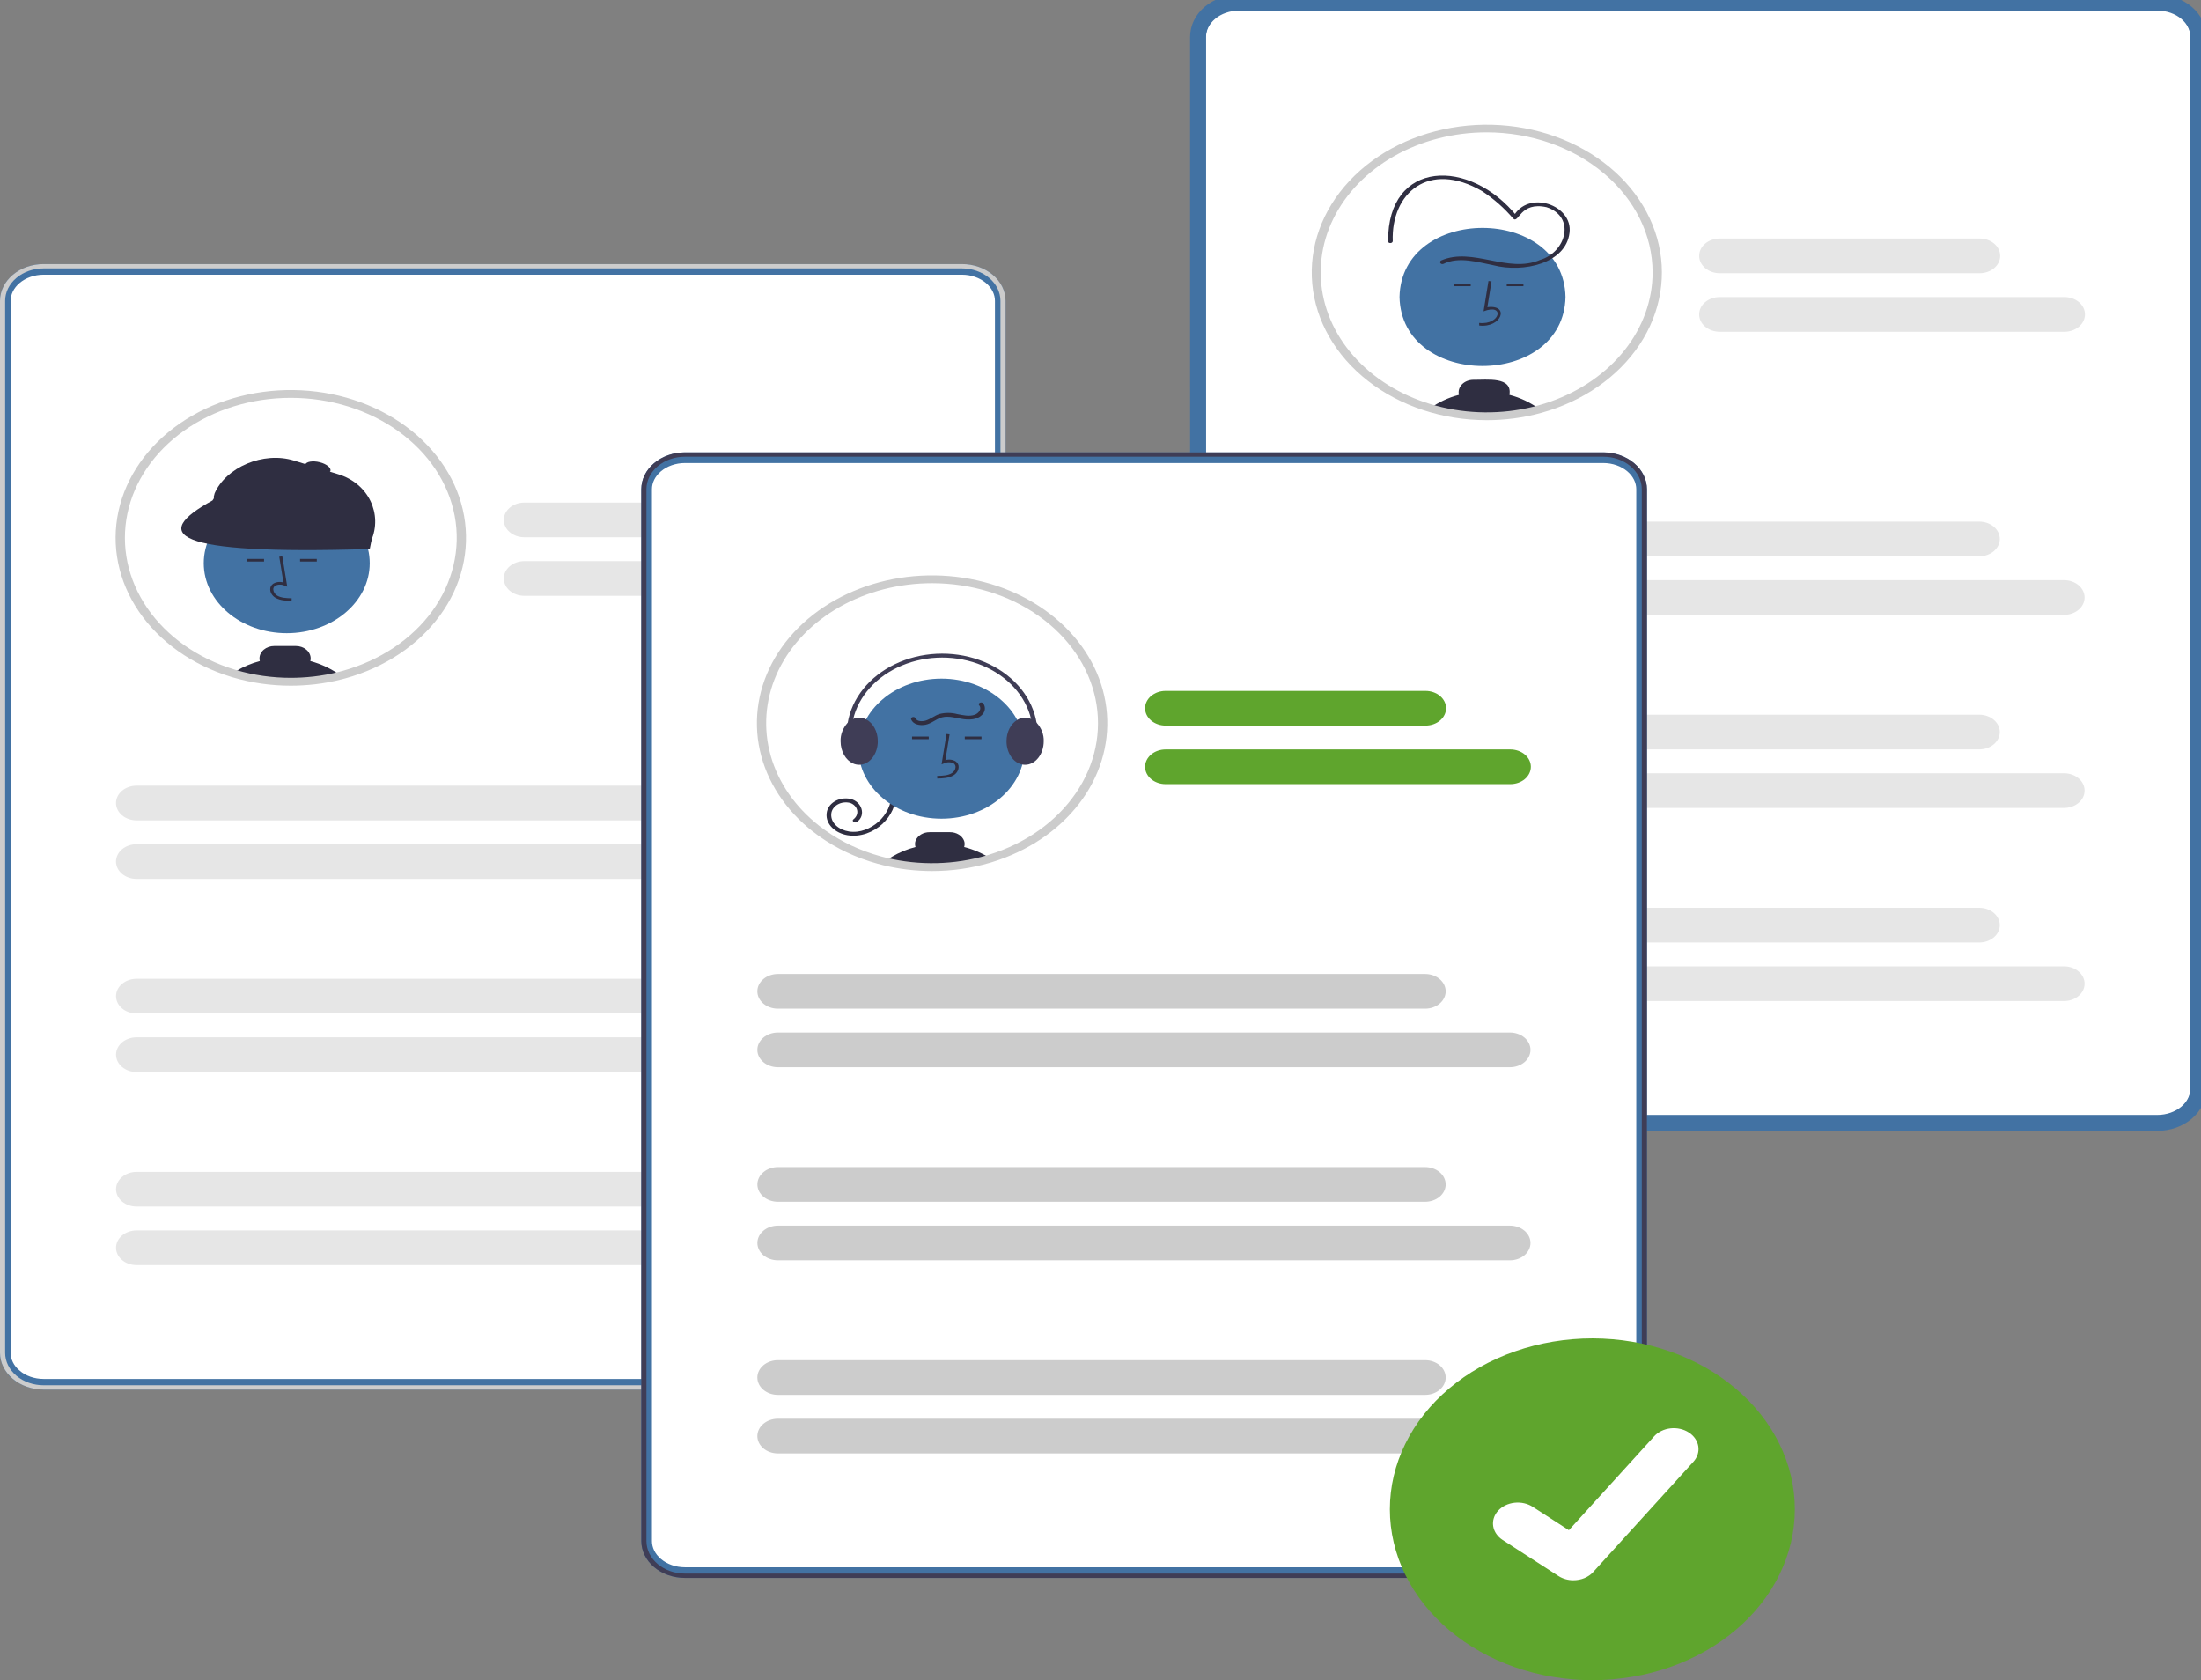 <svg width="207" height="158" viewBox="0 0 207 158" fill="none" xmlns="http://www.w3.org/2000/svg">
<rect x="0" y="0" width="207" height="158" fill="#808080" stroke="none"/>
<g clip-path="url(#clip0_90_62)">
<path d="M90.472 130.174H4.102C3.122 130.173 2.196 129.844 1.525 129.277L1.203 129.659L1.525 129.277C0.856 128.713 0.501 127.968 0.5 127.213V28.293C0.501 27.538 0.856 26.793 1.525 26.229C2.196 25.663 3.122 25.333 4.102 25.332H90.472C91.451 25.333 92.377 25.663 93.048 26.229C93.717 26.793 94.072 27.538 94.073 28.293V127.213C94.072 127.968 93.717 128.713 93.048 129.277C92.377 129.844 91.451 130.173 90.472 130.174Z" fill="white" stroke="#4272A3"/>
<path d="M43.393 50.577C43.393 53.434 42.322 56.217 40.333 58.529C38.343 60.842 35.538 62.563 32.319 63.449C32.222 63.474 32.126 63.5 32.028 63.525C31.611 63.633 31.188 63.725 30.758 63.804C29.98 63.947 29.189 64.039 28.394 64.081C28.049 64.101 27.701 64.111 27.351 64.111C25.545 64.112 23.752 63.856 22.047 63.353C21.998 63.338 21.948 63.323 21.9 63.309C19.138 62.467 16.703 61.002 14.86 59.073C13.017 57.144 11.836 54.826 11.448 52.37C11.059 49.914 11.476 47.416 12.655 45.147C13.833 42.877 15.727 40.924 18.131 39.501C20.534 38.077 23.355 37.237 26.285 37.073C29.215 36.908 32.142 37.425 34.748 38.568C37.354 39.71 39.538 41.434 41.062 43.552C42.587 45.669 43.393 48.099 43.393 50.577V50.577Z" fill="white"/>
<path d="M26.967 59.543C31.278 59.543 34.772 56.595 34.772 52.959C34.772 49.322 31.278 46.374 26.967 46.374C22.657 46.374 19.162 49.322 19.162 52.959C19.162 56.595 22.657 59.543 26.967 59.543Z" fill="#4272A3"/>
<path d="M27.423 56.507L27.431 56.261C26.888 56.248 26.41 56.219 26.05 55.998C25.948 55.931 25.865 55.847 25.805 55.751C25.745 55.655 25.71 55.549 25.703 55.44C25.697 55.374 25.709 55.307 25.738 55.246C25.767 55.184 25.813 55.129 25.871 55.084C26.007 55.015 26.163 54.977 26.321 54.976C26.48 54.975 26.636 55.01 26.774 55.078L27.015 55.171L26.552 52.318L26.263 52.351L26.657 54.778C26.496 54.728 26.322 54.712 26.152 54.733C25.982 54.753 25.821 54.81 25.683 54.896C25.59 54.965 25.518 55.05 25.471 55.146C25.424 55.242 25.403 55.346 25.412 55.449C25.42 55.595 25.466 55.737 25.547 55.866C25.628 55.995 25.741 56.108 25.878 56.196C26.34 56.481 26.94 56.495 27.423 56.507Z" fill="#2F2E41"/>
<path d="M24.834 52.56H23.263V52.806H24.834V52.56Z" fill="#2F2E41"/>
<path d="M29.793 52.56H28.222V52.806H29.793V52.56Z" fill="#2F2E41"/>
<path d="M29.184 62.164C29.205 62.083 29.216 62.001 29.217 61.918C29.216 61.608 29.07 61.311 28.81 61.092C28.55 60.873 28.198 60.75 27.831 60.749H25.79C25.422 60.749 25.07 60.873 24.81 61.092C24.55 61.311 24.404 61.608 24.404 61.918C24.404 62.001 24.415 62.084 24.436 62.165C23.665 62.37 22.937 62.675 22.276 63.067C22.148 63.142 22.021 63.224 21.9 63.308C21.948 63.323 21.998 63.338 22.047 63.353C23.752 63.856 25.545 64.112 27.351 64.111C27.701 64.111 28.049 64.101 28.394 64.081C29.189 64.039 29.98 63.947 30.758 63.804C31.188 63.725 31.611 63.633 32.028 63.525C31.203 62.909 30.235 62.446 29.184 62.164Z" fill="#2F2E41"/>
<path d="M28.922 63.925C28.733 63.937 28.551 63.99 28.394 64.081C29.189 64.039 29.98 63.947 30.758 63.804L28.922 63.925Z" fill="#2F2E41"/>
<path d="M34.046 51.395L20.487 47.21C20.342 47.165 20.223 47.073 20.158 46.955C20.093 46.836 20.086 46.701 20.139 46.578L20.185 46.395C21.244 43.953 24.754 42.417 27.649 43.31L31.821 44.598C34.715 45.491 35.974 48.383 34.915 50.825L34.794 51.101C34.741 51.224 34.632 51.324 34.492 51.379C34.351 51.434 34.191 51.439 34.046 51.395Z" fill="#2F2E41"/>
<path d="M34.776 51.627C15.878 52.215 14.226 50.212 19.985 47.062L21.206 45.165L35.206 49.471L34.776 51.627Z" fill="#2F2E41"/>
<path d="M31.07 44.297C31.175 44.005 30.728 43.632 30.072 43.466C29.417 43.3 28.8 43.402 28.696 43.695C28.592 43.988 29.039 44.36 29.694 44.526C30.35 44.693 30.966 44.59 31.07 44.297Z" fill="#2F2E41"/>
<path d="M27.351 64.48C25.496 64.481 23.654 64.218 21.903 63.701L21.75 63.655C18.082 62.537 15.004 60.357 13.061 57.504C11.119 54.651 10.439 51.308 11.143 48.072C11.846 44.835 13.887 41.914 16.904 39.828C19.92 37.742 23.715 36.626 27.615 36.679C31.515 36.731 35.266 37.949 38.201 40.116C41.137 42.282 43.066 45.257 43.647 48.511C44.228 51.764 43.421 55.086 41.372 57.886C39.322 60.685 36.162 62.781 32.454 63.8C32.35 63.828 32.253 63.854 32.153 63.879C31.739 63.986 31.3 64.083 30.851 64.165C30.05 64.311 29.238 64.406 28.421 64.449C28.07 64.469 27.709 64.48 27.351 64.48ZM27.351 37.412C23.68 37.412 20.125 38.505 17.314 40.498C14.503 42.491 12.614 45.256 11.981 48.308C11.348 51.359 12.01 54.501 13.851 57.181C15.693 59.862 18.595 61.908 22.049 62.961L22.193 63.005C23.851 63.494 25.595 63.743 27.351 63.742C27.689 63.742 28.03 63.732 28.365 63.713C29.139 63.672 29.908 63.582 30.666 63.444C31.09 63.366 31.506 63.275 31.9 63.172C31.997 63.148 32.09 63.123 32.182 63.098C35.715 62.127 38.721 60.126 40.66 57.453C42.599 54.779 43.345 51.61 42.763 48.515C42.181 45.42 40.309 42.601 37.484 40.566C34.659 38.531 31.066 37.412 27.351 37.412Z" fill="#CCCCCC"/>
<path d="M90.472 130.674H4.101C3.014 130.673 1.972 130.308 1.203 129.659C0.434 129.011 0.001 128.131 0 127.214V28.292C0.001 27.375 0.434 26.495 1.203 25.847C1.972 25.198 3.014 24.833 4.101 24.832H90.472C91.559 24.833 92.602 25.198 93.371 25.847C94.14 26.495 94.572 27.375 94.573 28.292V127.214C94.572 128.131 94.14 129.011 93.371 129.659C92.602 130.308 91.559 130.673 90.472 130.674ZM4.101 25.239C3.142 25.24 2.222 25.562 1.544 26.134C0.865 26.707 0.484 27.483 0.483 28.292V127.214C0.484 128.023 0.865 128.799 1.544 129.372C2.222 129.944 3.142 130.266 4.101 130.267H90.472C91.431 130.266 92.351 129.944 93.03 129.372C93.708 128.799 94.09 128.023 94.091 127.214V28.292C94.09 27.483 93.708 26.707 93.03 26.134C92.351 25.562 91.431 25.24 90.472 25.239H4.101Z" fill="#CCCCCC"/>
<path d="M73.752 50.524H49.312C48.799 50.523 48.308 50.351 47.946 50.045C47.584 49.74 47.381 49.325 47.381 48.893C47.381 48.461 47.584 48.046 47.946 47.74C48.308 47.434 48.799 47.262 49.312 47.262H73.752C74.006 47.261 74.257 47.303 74.492 47.385C74.727 47.467 74.941 47.587 75.12 47.739C75.3 47.89 75.443 48.07 75.54 48.268C75.638 48.466 75.688 48.678 75.688 48.893C75.688 49.107 75.638 49.319 75.54 49.517C75.443 49.716 75.3 49.895 75.12 50.047C74.941 50.199 74.727 50.319 74.492 50.4C74.257 50.482 74.006 50.524 73.752 50.524Z" fill="#E6E6E6"/>
<path d="M81.727 56.029H49.312C48.799 56.029 48.308 55.857 47.946 55.551C47.584 55.245 47.381 54.831 47.381 54.398C47.381 53.966 47.584 53.551 47.946 53.245C48.308 52.94 48.799 52.767 49.312 52.767H81.727C82.24 52.767 82.731 52.94 83.093 53.245C83.455 53.551 83.658 53.966 83.658 54.398C83.658 54.831 83.455 55.245 83.093 55.551C82.731 55.857 82.24 56.029 81.727 56.029Z" fill="#E6E6E6"/>
<path d="M73.716 77.145H12.846C12.592 77.145 12.34 77.103 12.105 77.021C11.871 76.939 11.657 76.819 11.477 76.668C11.298 76.516 11.155 76.336 11.058 76.138C10.96 75.94 10.91 75.728 10.91 75.513C10.91 75.299 10.96 75.087 11.058 74.889C11.155 74.691 11.298 74.511 11.477 74.359C11.657 74.208 11.871 74.088 12.105 74.006C12.34 73.924 12.592 73.882 12.846 73.882H73.716C74.228 73.883 74.72 74.055 75.082 74.361C75.444 74.666 75.647 75.081 75.647 75.513C75.647 75.946 75.444 76.36 75.082 76.666C74.72 76.972 74.228 77.144 73.716 77.145Z" fill="#E6E6E6"/>
<path d="M81.692 82.65H12.846C12.592 82.65 12.34 82.608 12.105 82.526C11.871 82.444 11.657 82.324 11.477 82.173C11.298 82.021 11.155 81.841 11.058 81.643C10.96 81.445 10.91 81.233 10.91 81.019C10.91 80.804 10.96 80.592 11.058 80.394C11.155 80.196 11.298 80.016 11.477 79.865C11.657 79.713 11.871 79.593 12.105 79.511C12.34 79.429 12.592 79.387 12.846 79.388H81.692C81.946 79.387 82.198 79.429 82.432 79.511C82.667 79.593 82.881 79.713 83.06 79.865C83.24 80.016 83.383 80.196 83.48 80.394C83.578 80.592 83.628 80.804 83.628 81.019C83.628 81.233 83.578 81.445 83.48 81.643C83.383 81.841 83.24 82.021 83.06 82.173C82.881 82.324 82.667 82.444 82.432 82.526C82.198 82.608 81.946 82.65 81.692 82.65Z" fill="#E6E6E6"/>
<path d="M73.716 95.303H12.846C12.333 95.303 11.842 95.131 11.479 94.826C11.116 94.52 10.913 94.105 10.913 93.672C10.913 93.24 11.116 92.825 11.479 92.519C11.842 92.213 12.333 92.041 12.846 92.041H73.716C74.229 92.041 74.721 92.213 75.083 92.519C75.446 92.825 75.65 93.24 75.65 93.672C75.65 94.105 75.446 94.52 75.083 94.826C74.721 95.131 74.229 95.303 73.716 95.303Z" fill="#E6E6E6"/>
<path d="M81.692 100.809H12.846C12.333 100.809 11.842 100.637 11.479 100.331C11.116 100.025 10.913 99.61 10.913 99.177C10.913 98.745 11.116 98.33 11.479 98.024C11.842 97.718 12.333 97.546 12.846 97.546H81.692C82.204 97.546 82.696 97.718 83.059 98.024C83.421 98.33 83.625 98.745 83.625 99.177C83.625 99.61 83.421 100.025 83.059 100.331C82.696 100.637 82.204 100.809 81.692 100.809Z" fill="#E6E6E6"/>
<path d="M73.716 113.462H12.846C12.333 113.462 11.842 113.29 11.479 112.984C11.116 112.678 10.913 112.263 10.913 111.831C10.913 111.398 11.116 110.983 11.479 110.677C11.842 110.371 12.333 110.2 12.846 110.2H73.716C74.229 110.2 74.721 110.371 75.083 110.677C75.446 110.983 75.65 111.398 75.65 111.831C75.65 112.263 75.446 112.678 75.083 112.984C74.721 113.29 74.229 113.462 73.716 113.462Z" fill="#E6E6E6"/>
<path d="M81.692 118.967H12.846C12.333 118.967 11.842 118.795 11.479 118.489C11.116 118.184 10.913 117.769 10.913 117.336C10.913 116.903 11.116 116.489 11.479 116.183C11.842 115.877 12.333 115.705 12.846 115.705H81.692C82.204 115.705 82.696 115.877 83.059 116.183C83.421 116.489 83.625 116.903 83.625 117.336C83.625 117.769 83.421 118.184 83.059 118.489C82.696 118.795 82.204 118.967 81.692 118.967Z" fill="#E6E6E6"/>
<path d="M202.898 105.342L116.528 105.342C115.549 105.341 114.623 105.011 113.952 104.445C113.283 103.881 112.928 103.136 112.927 102.381C112.927 102.381 112.927 102.381 112.927 102.381L112.926 3.461C112.928 2.706 113.283 1.961 113.952 1.397C114.623 0.831 115.548 0.501 116.528 0.5C116.528 0.5 116.528 0.5 116.528 0.5L202.898 0.5C203.878 0.501 204.804 0.83 205.475 1.397C206.144 1.961 206.499 2.706 206.5 3.461L206.5 102.381C206.499 103.136 206.144 103.881 205.475 104.445C204.804 105.011 203.878 105.341 202.898 105.342Z" fill="white" stroke="#4272A3"/>
<path d="M202.899 105.842L116.528 105.842C115.441 105.841 114.398 105.476 113.629 104.827C112.86 104.179 112.428 103.299 112.427 102.382L112.426 3.46C112.428 2.543 112.86 1.663 113.629 1.015C114.398 0.366 115.44 0.001 116.528 5.72691e-05L202.898 0C203.986 0.001 205.028 0.366 205.797 1.015C206.566 1.663 206.999 2.543 207 3.46L207 102.382C206.999 103.299 206.566 104.179 205.797 104.827C205.028 105.476 203.986 105.841 202.899 105.842ZM116.528 0.407C115.568 0.408 114.649 0.73 113.97 1.302C113.292 1.875 112.91 2.651 112.909 3.46L112.909 102.382C112.91 103.191 113.292 103.967 113.97 104.54C114.649 105.112 115.569 105.434 116.528 105.435L202.899 105.435C203.858 105.434 204.778 105.112 205.456 104.539C206.135 103.967 206.516 103.191 206.517 102.382L206.517 3.46C206.516 2.651 206.135 1.875 205.456 1.302C204.778 0.73 203.858 0.408 202.898 0.407L116.528 0.407Z" fill="#CCCCCC"/>
<path d="M202.899 105.842L116.528 105.842C115.441 105.841 114.398 105.476 113.629 104.827C112.86 104.179 112.428 103.299 112.427 102.382L112.426 3.46C112.428 2.543 112.86 1.663 113.629 1.015C114.398 0.366 115.44 0.001 116.528 5.72691e-05L202.898 0C203.986 0.001 205.028 0.366 205.797 1.015C206.566 1.663 206.999 2.543 207 3.46L207 102.382C206.999 103.299 206.566 104.179 205.797 104.827C205.028 105.476 203.986 105.841 202.899 105.842ZM116.528 0.407C115.568 0.408 114.649 0.73 113.97 1.302C113.292 1.875 112.91 2.651 112.909 3.46L112.909 102.382C112.91 103.191 113.292 103.967 113.97 104.54C114.649 105.112 115.569 105.434 116.528 105.435L202.899 105.435C203.858 105.434 204.778 105.112 205.456 104.539C206.135 103.967 206.516 103.191 206.517 102.382L206.517 3.46C206.516 2.651 206.135 1.875 205.456 1.302C204.778 0.73 203.858 0.408 202.898 0.407L116.528 0.407Z" stroke="#4272A3"/>
<path d="M155.86 25.61C155.86 28.286 154.919 30.903 153.157 33.129C151.394 35.354 148.889 37.089 145.957 38.113C143.026 39.138 139.801 39.406 136.689 38.884C133.577 38.361 130.719 37.072 128.475 35.18C126.232 33.287 124.704 30.875 124.085 28.25C123.466 25.625 123.784 22.904 124.998 20.43C126.212 17.957 128.268 15.844 130.906 14.357C133.544 12.87 136.646 12.076 139.818 12.076C144.073 12.077 148.152 13.503 151.16 16.041C154.168 18.579 155.859 22.021 155.86 25.61Z" fill="white"/>
<path d="M147.233 27.925C147.057 36.581 131.797 36.58 131.623 27.925C131.798 19.27 147.059 19.271 147.233 27.925Z" fill="#4272A3"/>
<path d="M139.118 30.612L139.11 30.366C141.12 30.592 141.553 28.491 139.526 29.276L139.988 26.423L140.277 26.456L139.884 28.884C142.018 28.616 141.229 30.858 139.118 30.612Z" fill="#2F2E41"/>
<path d="M143.277 26.666H141.706V26.912H143.277V26.666Z" fill="#2F2E41"/>
<path d="M138.319 26.666H136.748V26.912H138.319V26.666Z" fill="#2F2E41"/>
<path d="M141.958 37.132C142.264 35.389 139.845 35.733 138.564 35.716C138.358 35.717 138.154 35.756 137.968 35.831C137.782 35.907 137.618 36.016 137.488 36.152C137.359 36.287 137.267 36.445 137.219 36.615C137.171 36.784 137.168 36.961 137.211 37.131C136.22 37.389 135.302 37.816 134.514 38.386C137.834 39.362 141.441 39.396 144.786 38.482C143.97 37.864 143.005 37.404 141.958 37.132Z" fill="#2F2E41"/>
<path d="M135.758 24.811C137.205 24.106 138.959 24.647 140.453 24.943C143.288 25.678 147.263 24.757 147.608 21.908C147.966 19.259 143.67 17.782 142.297 20.419L142.697 20.375C138.244 14.791 130.497 15.003 130.548 22.68C130.532 22.917 130.969 22.916 130.986 22.68C130.822 18.156 134.37 15.064 139.386 17.971C140.507 18.711 141.495 19.583 142.319 20.561C142.842 21.055 142.955 18.928 145.455 19.485C148.207 20.385 147.309 23.709 144.85 24.439C141.811 25.748 138.52 23.209 135.537 24.492C135.489 24.518 135.455 24.558 135.442 24.605C135.428 24.651 135.437 24.7 135.465 24.742C135.494 24.783 135.541 24.813 135.595 24.826C135.65 24.839 135.708 24.834 135.758 24.811Z" fill="#2F2E41"/>
<path d="M139.818 39.513C135.676 39.51 131.687 38.19 128.647 35.815C125.607 33.441 123.739 30.187 123.417 26.703C123.094 23.218 124.341 19.759 126.907 17.016C129.473 14.272 133.171 12.446 137.263 11.9C141.355 11.355 145.54 12.131 148.984 14.074C152.428 16.016 154.877 18.983 155.843 22.381C156.81 25.78 156.222 29.361 154.198 32.41C152.173 35.459 148.861 37.753 144.921 38.833C143.273 39.285 141.551 39.514 139.818 39.513ZM139.818 12.445C136.732 12.445 133.714 13.216 131.147 14.663C128.58 16.11 126.58 18.166 125.398 20.572C124.217 22.978 123.907 25.626 124.51 28.18C125.112 30.734 126.598 33.08 128.781 34.922C130.964 36.763 133.745 38.017 136.772 38.525C139.8 39.033 142.938 38.772 145.79 37.776C148.641 36.779 151.079 35.091 152.793 32.925C154.508 30.76 155.423 28.214 155.423 25.61C155.418 22.119 153.772 18.773 150.847 16.305C147.922 13.837 143.956 12.449 139.818 12.445Z" fill="#CCCCCC"/>
<path d="M186.178 25.692L161.738 25.692C161.226 25.692 160.734 25.52 160.371 25.214C160.009 24.908 159.805 24.493 159.805 24.061C159.805 23.628 160.009 23.213 160.371 22.907C160.734 22.601 161.226 22.43 161.738 22.43L186.178 22.429C186.691 22.429 187.183 22.601 187.545 22.907C187.908 23.213 188.112 23.628 188.112 24.061C188.112 24.493 187.908 24.908 187.545 25.214C187.183 25.52 186.691 25.692 186.178 25.692Z" fill="#E6E6E6"/>
<path d="M194.154 31.197L161.738 31.197C161.484 31.198 161.233 31.155 160.998 31.074C160.763 30.992 160.549 30.872 160.37 30.72C160.19 30.569 160.047 30.389 159.95 30.191C159.853 29.993 159.802 29.78 159.802 29.566C159.802 29.352 159.853 29.139 159.95 28.941C160.047 28.743 160.19 28.563 160.37 28.412C160.549 28.26 160.763 28.14 160.998 28.058C161.233 27.977 161.484 27.935 161.738 27.935L194.154 27.935C194.667 27.935 195.158 28.107 195.521 28.413C195.884 28.718 196.087 29.133 196.087 29.566C196.087 29.999 195.884 30.413 195.521 30.72C195.158 31.025 194.667 31.197 194.154 31.197Z" fill="#E6E6E6"/>
<path d="M186.143 52.312L125.273 52.312C124.76 52.312 124.269 52.14 123.907 51.834C123.545 51.528 123.342 51.114 123.342 50.681C123.342 50.249 123.545 49.834 123.907 49.529C124.269 49.223 124.76 49.051 125.273 49.05L186.143 49.05C186.655 49.05 187.147 49.222 187.51 49.528C187.872 49.834 188.076 50.249 188.076 50.681C188.076 51.114 187.872 51.529 187.51 51.835C187.147 52.141 186.655 52.312 186.143 52.312Z" fill="#E6E6E6"/>
<path d="M194.118 57.818L125.273 57.818C125.019 57.818 124.767 57.776 124.532 57.694C124.297 57.612 124.084 57.492 123.904 57.341C123.724 57.189 123.582 57.009 123.484 56.811C123.387 56.613 123.337 56.401 123.337 56.187C123.337 55.972 123.387 55.76 123.484 55.562C123.582 55.364 123.724 55.184 123.904 55.032C124.084 54.881 124.297 54.761 124.532 54.679C124.767 54.597 125.019 54.555 125.273 54.555L194.118 54.555C194.631 54.555 195.123 54.727 195.485 55.033C195.848 55.339 196.052 55.754 196.052 56.187C196.052 56.619 195.848 57.034 195.485 57.34C195.123 57.646 194.631 57.818 194.118 57.818Z" fill="#E6E6E6"/>
<path d="M186.143 70.471L125.273 70.471C124.76 70.471 124.269 70.299 123.907 69.993C123.545 69.687 123.342 69.272 123.342 68.84C123.342 68.408 123.545 67.993 123.907 67.687C124.269 67.381 124.76 67.209 125.273 67.209L186.143 67.209C186.655 67.209 187.147 67.381 187.51 67.686C187.872 67.992 188.076 68.407 188.076 68.84C188.076 69.273 187.872 69.688 187.51 69.993C187.147 70.299 186.655 70.471 186.143 70.471Z" fill="#E6E6E6"/>
<path d="M194.118 75.976L125.273 75.976C125.019 75.977 124.767 75.935 124.532 75.853C124.297 75.771 124.084 75.651 123.904 75.499C123.724 75.348 123.582 75.168 123.484 74.97C123.387 74.772 123.337 74.56 123.337 74.345C123.337 74.131 123.387 73.919 123.484 73.721C123.582 73.522 123.724 73.343 123.904 73.191C124.084 73.04 124.297 72.919 124.532 72.838C124.767 72.756 125.019 72.714 125.273 72.714L194.118 72.714C194.631 72.714 195.123 72.886 195.485 73.192C195.848 73.498 196.052 73.913 196.052 74.345C196.052 74.778 195.848 75.193 195.485 75.499C195.123 75.805 194.631 75.976 194.118 75.976Z" fill="#E6E6E6"/>
<path d="M186.143 88.63L125.273 88.63C124.76 88.63 124.268 88.458 123.906 88.152C123.543 87.846 123.339 87.431 123.339 86.999C123.339 86.566 123.543 86.151 123.906 85.845C124.268 85.539 124.76 85.368 125.273 85.368L186.143 85.367C186.655 85.367 187.147 85.539 187.51 85.845C187.872 86.151 188.076 86.566 188.076 86.999C188.076 87.431 187.872 87.846 187.51 88.152C187.147 88.458 186.655 88.63 186.143 88.63Z" fill="#E6E6E6"/>
<path d="M194.118 94.135L125.273 94.135C124.76 94.135 124.268 93.963 123.906 93.657C123.543 93.352 123.339 92.937 123.339 92.504C123.339 92.071 123.543 91.656 123.906 91.35C124.268 91.045 124.76 90.873 125.273 90.873L194.118 90.873C194.631 90.873 195.123 91.044 195.485 91.35C195.848 91.656 196.052 92.071 196.052 92.504C196.052 92.936 195.848 93.351 195.485 93.657C195.123 93.963 194.631 94.135 194.118 94.135Z" fill="#E6E6E6"/>
<path d="M150.786 147.882H64.416C63.437 147.881 62.511 147.552 61.84 146.985C61.171 146.421 60.816 145.676 60.815 144.922V46.001C60.816 45.246 61.171 44.501 61.84 43.937C62.511 43.371 63.437 43.041 64.416 43.04H150.786C151.766 43.041 152.692 43.371 153.363 43.937C154.032 44.501 154.387 45.246 154.388 46.001V144.921C154.387 145.676 154.032 146.421 153.363 146.985C152.692 147.552 151.766 147.881 150.786 147.882Z" fill="white" stroke="#4272A3"/>
<path d="M71.62 68.007C71.617 69.788 72.032 71.552 72.842 73.197C73.651 74.843 74.839 76.336 76.336 77.592C76.461 77.697 76.59 77.802 76.719 77.904C77.501 78.52 78.354 79.069 79.266 79.541C79.441 79.632 79.616 79.72 79.795 79.805C80.717 80.243 81.688 80.603 82.694 80.879C82.868 80.927 83.044 80.972 83.221 81.014C86.419 81.788 89.823 81.707 92.965 80.783C93.027 80.764 93.088 80.746 93.148 80.727C95.906 79.881 98.336 78.412 100.173 76.481C102.011 74.55 103.185 72.231 103.568 69.776C103.952 67.321 103.53 64.825 102.348 62.558C101.166 60.292 99.27 58.342 96.866 56.922C94.462 55.501 91.642 54.664 88.714 54.502C85.785 54.34 82.86 54.858 80.256 56.002C77.653 57.145 75.471 58.868 73.948 60.985C72.425 63.102 71.62 65.531 71.62 68.007Z" fill="white"/>
<path d="M84.274 74.64C84.281 75.689 83.823 76.702 82.99 77.479C82.165 78.243 80.937 78.749 79.698 78.54C78.557 78.347 77.629 77.506 77.745 76.488C77.764 76.267 77.84 76.053 77.968 75.86C78.095 75.667 78.271 75.499 78.483 75.369C78.695 75.239 78.938 75.15 79.195 75.107C79.452 75.065 79.717 75.07 79.972 75.123C81.055 75.36 81.487 76.678 80.584 77.297C80.367 77.445 80.056 77.185 80.275 77.036C80.41 76.931 80.511 76.8 80.571 76.655C80.63 76.509 80.645 76.353 80.615 76.201C80.584 76.049 80.509 75.906 80.395 75.784C80.282 75.663 80.135 75.568 79.967 75.508C79.768 75.454 79.558 75.439 79.352 75.464C79.146 75.489 78.949 75.554 78.777 75.652C78.605 75.751 78.461 75.882 78.358 76.034C78.254 76.186 78.192 76.357 78.178 76.532C78.107 77.39 78.886 78.036 79.841 78.188C80.875 78.353 81.9 77.907 82.6 77.29C83.403 76.575 83.846 75.625 83.836 74.64C83.838 74.592 83.862 74.547 83.903 74.514C83.944 74.48 83.998 74.462 84.055 74.462C84.112 74.462 84.166 74.48 84.207 74.514C84.248 74.547 84.272 74.592 84.274 74.64V74.64Z" fill="#2F2E41"/>
<path d="M88.546 76.987C92.856 76.987 96.351 74.039 96.351 70.402C96.351 66.765 92.856 63.817 88.546 63.817C84.235 63.817 80.741 66.765 80.741 70.402C80.741 74.039 84.235 76.987 88.546 76.987Z" fill="#4272A3"/>
<path d="M88.146 73.211L88.138 72.965C88.681 72.953 89.159 72.924 89.519 72.702C89.621 72.636 89.704 72.552 89.764 72.456C89.824 72.36 89.859 72.254 89.866 72.145C89.872 72.079 89.86 72.012 89.831 71.951C89.802 71.889 89.757 71.834 89.698 71.789C89.562 71.72 89.407 71.682 89.248 71.681C89.089 71.68 88.933 71.715 88.796 71.782L88.554 71.876L89.017 69.022L89.306 69.056L88.912 71.483C89.073 71.433 89.247 71.417 89.417 71.438C89.587 71.458 89.748 71.514 89.886 71.601C89.979 71.669 90.052 71.755 90.099 71.851C90.146 71.947 90.166 72.05 90.157 72.154C90.149 72.3 90.103 72.442 90.022 72.571C89.942 72.7 89.828 72.813 89.691 72.901C89.229 73.186 88.629 73.2 88.146 73.211Z" fill="#2F2E41"/>
<path d="M92.306 69.265H90.735V69.511H92.306V69.265Z" fill="#2F2E41"/>
<path d="M87.347 69.265H85.777V69.511H87.347V69.265Z" fill="#2F2E41"/>
<path d="M83.221 81.014C86.419 81.788 89.823 81.707 92.965 80.783C93.027 80.764 93.088 80.746 93.148 80.727C92.407 80.245 91.57 79.88 90.676 79.65C90.739 79.46 90.738 79.26 90.673 79.071C90.584 78.832 90.407 78.623 90.166 78.476C89.926 78.329 89.635 78.251 89.338 78.254H87.437C87.14 78.251 86.85 78.329 86.61 78.475C86.37 78.623 86.193 78.831 86.105 79.07C86.04 79.259 86.039 79.46 86.102 79.65C85.315 79.853 84.57 80.161 83.897 80.561C83.762 80.641 83.63 80.725 83.504 80.812C83.407 80.877 83.313 80.945 83.221 81.014Z" fill="#2F2E41"/>
<path d="M94.66 69.703C94.66 70.813 95.308 71.733 96.149 71.893C96.235 71.909 96.322 71.918 96.41 71.918C97.374 71.918 98.16 70.925 98.16 69.703C98.182 69.073 97.944 68.457 97.486 67.959C97.344 67.813 97.169 67.693 96.971 67.606C96.798 67.529 96.606 67.489 96.41 67.489C96.141 67.491 95.881 67.566 95.665 67.7C95.071 68.055 94.66 68.819 94.66 69.703Z" fill="#3F3D56"/>
<path d="M79.056 69.703C79.056 70.658 79.534 71.472 80.205 71.784C80.388 71.871 80.595 71.917 80.806 71.918C80.853 71.918 80.899 71.915 80.946 71.91C81.844 71.821 82.556 70.866 82.556 69.703C82.556 68.772 82.099 67.973 81.455 67.647C81.26 67.545 81.035 67.49 80.806 67.489C80.61 67.489 80.418 67.529 80.244 67.606C80.046 67.694 79.871 67.814 79.728 67.96C79.272 68.458 79.034 69.074 79.056 69.703Z" fill="#3F3D56"/>
<path d="M80.314 71.572C80.349 71.572 80.383 71.564 80.414 71.551C80.445 71.538 80.471 71.518 80.492 71.495C80.512 71.471 80.525 71.443 80.53 71.414C80.535 71.385 80.532 71.356 80.521 71.328C80.103 70.279 79.978 69.163 80.154 68.066C80.33 66.97 80.804 65.922 81.538 65.005C82.272 64.088 83.247 63.326 84.387 62.779C85.527 62.231 86.801 61.913 88.111 61.849C89.42 61.784 90.73 61.975 91.937 62.407C93.145 62.839 94.218 63.5 95.074 64.339C95.929 65.178 96.544 66.172 96.87 67.243C97.197 68.315 97.226 69.436 96.955 70.519C96.943 70.567 96.954 70.617 96.986 70.658C97.018 70.699 97.067 70.727 97.124 70.737C97.181 70.747 97.24 70.738 97.288 70.712C97.337 70.685 97.371 70.643 97.383 70.595C97.668 69.457 97.638 68.278 97.295 67.151C96.952 66.024 96.305 64.979 95.406 64.097C94.506 63.215 93.378 62.52 92.108 62.066C90.838 61.612 89.462 61.411 88.085 61.479C86.708 61.547 85.368 61.882 84.17 62.457C82.971 63.033 81.946 63.834 81.175 64.798C80.403 65.762 79.905 66.864 79.72 68.017C79.534 69.17 79.667 70.343 80.107 71.446C80.121 71.483 80.149 71.514 80.186 71.537C80.224 71.559 80.268 71.572 80.314 71.572Z" fill="#3F3D56"/>
<path d="M92.466 66.136C92.596 66.314 92.65 66.524 92.619 66.732C92.588 66.939 92.475 67.132 92.298 67.278C91.874 67.677 91.198 67.703 90.612 67.628C89.953 67.545 89.255 67.285 88.588 67.46C88.02 67.61 87.615 68.044 87.025 68.154C86.501 68.251 85.876 68.122 85.692 67.652C85.604 67.425 86.026 67.329 86.114 67.553C86.233 67.858 86.745 67.852 87.039 67.768C87.509 67.632 87.872 67.304 88.335 67.147C88.886 67.003 89.476 67.004 90.027 67.15C90.55 67.25 91.152 67.397 91.674 67.212C92.059 67.074 92.366 66.641 92.089 66.322C91.922 66.13 92.302 65.946 92.466 66.135V66.136Z" fill="#2F2E41"/>
<path d="M87.661 81.91C86.118 81.911 84.582 81.728 83.099 81.368C82.925 81.327 82.742 81.28 82.558 81.229C81.525 80.946 80.527 80.576 79.581 80.126C79.403 80.042 79.225 79.953 79.036 79.855C78.1 79.37 77.224 78.806 76.421 78.173C76.288 78.069 76.157 77.962 76.028 77.855C73.502 75.73 71.862 72.971 71.353 69.993C70.845 67.014 71.495 63.977 73.207 61.337C74.92 58.697 77.601 56.597 80.849 55.353C84.096 54.108 87.735 53.787 91.218 54.436C94.701 55.085 97.84 56.67 100.164 58.953C102.488 61.236 103.871 64.094 104.105 67.097C104.339 70.1 103.413 73.085 101.464 75.606C99.515 78.126 96.649 80.045 93.297 81.074C93.237 81.093 93.175 81.111 93.112 81.13C91.361 81.648 89.517 81.911 87.661 81.91ZM87.661 54.842C84.573 54.842 81.554 55.615 78.987 57.064C76.42 58.512 74.42 60.571 73.24 62.979C72.061 65.387 71.754 68.036 72.361 70.591C72.967 73.146 74.458 75.491 76.645 77.331C76.766 77.432 76.891 77.534 77.018 77.634C77.778 78.233 78.608 78.767 79.495 79.227C79.674 79.32 79.841 79.403 80.009 79.483C80.906 79.909 81.851 80.259 82.829 80.528C83.002 80.575 83.174 80.619 83.339 80.659C86.451 81.412 89.763 81.334 92.821 80.434L92.998 80.38C96.445 79.322 99.34 77.272 101.175 74.592C103.009 71.911 103.666 68.771 103.029 65.722C102.392 62.674 100.502 59.913 97.692 57.923C94.882 55.933 91.33 54.842 87.661 54.842L87.661 54.842Z" fill="#CCCCCC"/>
<path d="M150.787 148.382H64.416C63.329 148.381 62.286 148.016 61.517 147.367C60.748 146.719 60.316 145.839 60.315 144.922V46.001C60.316 45.083 60.748 44.204 61.517 43.555C62.286 42.906 63.329 42.541 64.416 42.54H150.787C151.874 42.541 152.917 42.906 153.685 43.555C154.454 44.204 154.887 45.083 154.888 46.001V144.922C154.887 145.839 154.454 146.719 153.685 147.367C152.917 148.016 151.874 148.381 150.787 148.382ZM64.416 42.947C63.457 42.948 62.537 43.27 61.858 43.843C61.18 44.415 60.798 45.191 60.797 46.001V144.922C60.798 145.731 61.18 146.507 61.858 147.08C62.537 147.652 63.457 147.974 64.416 147.975H150.787C151.746 147.974 152.666 147.652 153.344 147.08C154.023 146.507 154.404 145.731 154.406 144.922V46.001C154.404 45.191 154.023 44.415 153.344 43.843C152.666 43.27 151.746 42.948 150.787 42.947H64.416Z" fill="#3F3D56"/>
<path d="M134.066 68.232H109.626C109.114 68.232 108.622 68.06 108.259 67.754C107.897 67.448 107.693 67.034 107.693 66.601C107.693 66.168 107.897 65.753 108.259 65.448C108.622 65.142 109.114 64.97 109.626 64.97H134.066C134.579 64.97 135.071 65.142 135.434 65.448C135.796 65.753 136 66.168 136 66.601C136 67.034 135.796 67.448 135.434 67.754C135.071 68.06 134.579 68.232 134.066 68.232Z" fill="#5FA52D"/>
<path d="M142.042 73.737H109.626C109.114 73.737 108.622 73.566 108.259 73.26C107.897 72.954 107.693 72.539 107.693 72.106C107.693 71.674 107.897 71.259 108.259 70.953C108.622 70.647 109.114 70.475 109.626 70.475H142.042C142.555 70.475 143.047 70.647 143.409 70.953C143.772 71.259 143.975 71.674 143.975 72.106C143.975 72.539 143.772 72.954 143.409 73.26C143.047 73.566 142.555 73.737 142.042 73.737Z" fill="#5FA52D"/>
<path d="M134.031 94.853H73.161C72.648 94.853 72.156 94.681 71.794 94.375C71.431 94.069 71.227 93.654 71.227 93.222C71.227 92.789 71.431 92.374 71.794 92.068C72.156 91.762 72.648 91.59 73.161 91.59H134.031C134.544 91.59 135.035 91.762 135.398 92.068C135.761 92.374 135.964 92.789 135.964 93.222C135.964 93.654 135.761 94.069 135.398 94.375C135.035 94.681 134.544 94.853 134.031 94.853Z" fill="#CCCCCC"/>
<path d="M142.006 100.358H73.161C72.648 100.358 72.156 100.186 71.794 99.88C71.431 99.574 71.227 99.159 71.227 98.727C71.227 98.294 71.431 97.879 71.794 97.573C72.156 97.267 72.648 97.096 73.161 97.096H142.006C142.519 97.096 143.011 97.267 143.374 97.573C143.736 97.879 143.94 98.294 143.94 98.727C143.94 99.159 143.736 99.574 143.374 99.88C143.011 100.186 142.519 100.358 142.006 100.358Z" fill="#CCCCCC"/>
<path d="M134.031 113.011H73.161C72.648 113.011 72.157 112.839 71.795 112.533C71.433 112.227 71.23 111.813 71.23 111.38C71.23 110.948 71.433 110.533 71.795 110.228C72.157 109.922 72.648 109.75 73.161 109.749H134.031C134.544 109.749 135.035 109.921 135.398 110.227C135.761 110.533 135.964 110.948 135.964 111.38C135.964 111.813 135.761 112.228 135.398 112.534C135.035 112.84 134.544 113.011 134.031 113.011Z" fill="#CCCCCC"/>
<path d="M142.006 118.517H73.161C72.648 118.516 72.157 118.344 71.795 118.038C71.433 117.732 71.23 117.318 71.23 116.885C71.23 116.453 71.433 116.039 71.795 115.733C72.157 115.427 72.648 115.255 73.161 115.254H142.006C142.519 115.254 143.011 115.426 143.374 115.732C143.736 116.038 143.94 116.453 143.94 116.885C143.94 117.318 143.736 117.733 143.374 118.039C143.011 118.345 142.519 118.517 142.006 118.517Z" fill="#CCCCCC"/>
<path d="M134.031 131.17H73.161C72.648 131.17 72.156 130.998 71.794 130.692C71.431 130.386 71.227 129.972 71.227 129.539C71.227 129.106 71.431 128.691 71.794 128.385C72.156 128.08 72.648 127.908 73.161 127.908H134.031C134.544 127.908 135.035 128.08 135.398 128.385C135.761 128.691 135.964 129.106 135.964 129.539C135.964 129.972 135.761 130.386 135.398 130.692C135.035 130.998 134.544 131.17 134.031 131.17Z" fill="#CCCCCC"/>
<path d="M142.006 136.675H73.161C72.648 136.675 72.156 136.504 71.794 136.198C71.431 135.892 71.227 135.477 71.227 135.044C71.227 134.612 71.431 134.197 71.794 133.891C72.156 133.585 72.648 133.413 73.161 133.413H142.006C142.519 133.413 143.011 133.585 143.374 133.891C143.736 134.197 143.94 134.612 143.94 135.044C143.94 135.477 143.736 135.892 143.374 136.198C143.011 136.504 142.519 136.675 142.006 136.675Z" fill="#CCCCCC"/>
<path d="M149.784 125.857C147.281 125.855 144.802 126.269 142.488 127.075C140.174 127.882 138.072 129.065 136.301 130.558C134.529 132.05 133.124 133.823 132.166 135.774C131.207 137.725 130.714 139.816 130.714 141.928C130.714 144.04 131.207 146.132 132.166 148.083C133.124 150.034 134.529 151.806 136.301 153.299C138.072 154.792 140.174 155.975 142.488 156.782C144.802 157.588 147.281 158.002 149.784 158H149.784C154.831 157.993 159.668 156.296 163.233 153.283C166.798 150.27 168.801 146.186 168.801 141.928C168.801 137.671 166.798 133.587 163.233 130.574C159.668 127.561 154.831 125.864 149.784 125.857Z" fill="#5FA52D"/>
<path d="M147.977 148.603C147.475 148.604 146.987 148.467 146.586 148.213L146.561 148.197L141.323 144.816C140.833 144.499 140.513 144.031 140.432 143.515C140.352 142.999 140.518 142.477 140.893 142.064C141.268 141.651 141.823 141.38 142.435 141.312C143.046 141.243 143.665 141.383 144.155 141.699L147.549 143.894L155.567 135.069C155.753 134.864 155.985 134.693 156.249 134.564C156.514 134.434 156.806 134.351 157.109 134.317C157.412 134.283 157.72 134.3 158.015 134.367C158.31 134.433 158.587 134.548 158.829 134.705L158.829 134.705L158.83 134.706L158.78 134.764L158.831 134.706C159.321 135.023 159.641 135.491 159.722 136.007C159.802 136.523 159.637 137.045 159.262 137.459L149.831 147.835C149.612 148.074 149.332 148.267 149.011 148.4C148.69 148.533 148.337 148.602 147.979 148.601L147.977 148.603Z" fill="white"/>
</g>
<defs>
<clipPath id="clip0_90_62">
<rect width="207" height="158" fill="white"/>
</clipPath>
</defs>
</svg>
